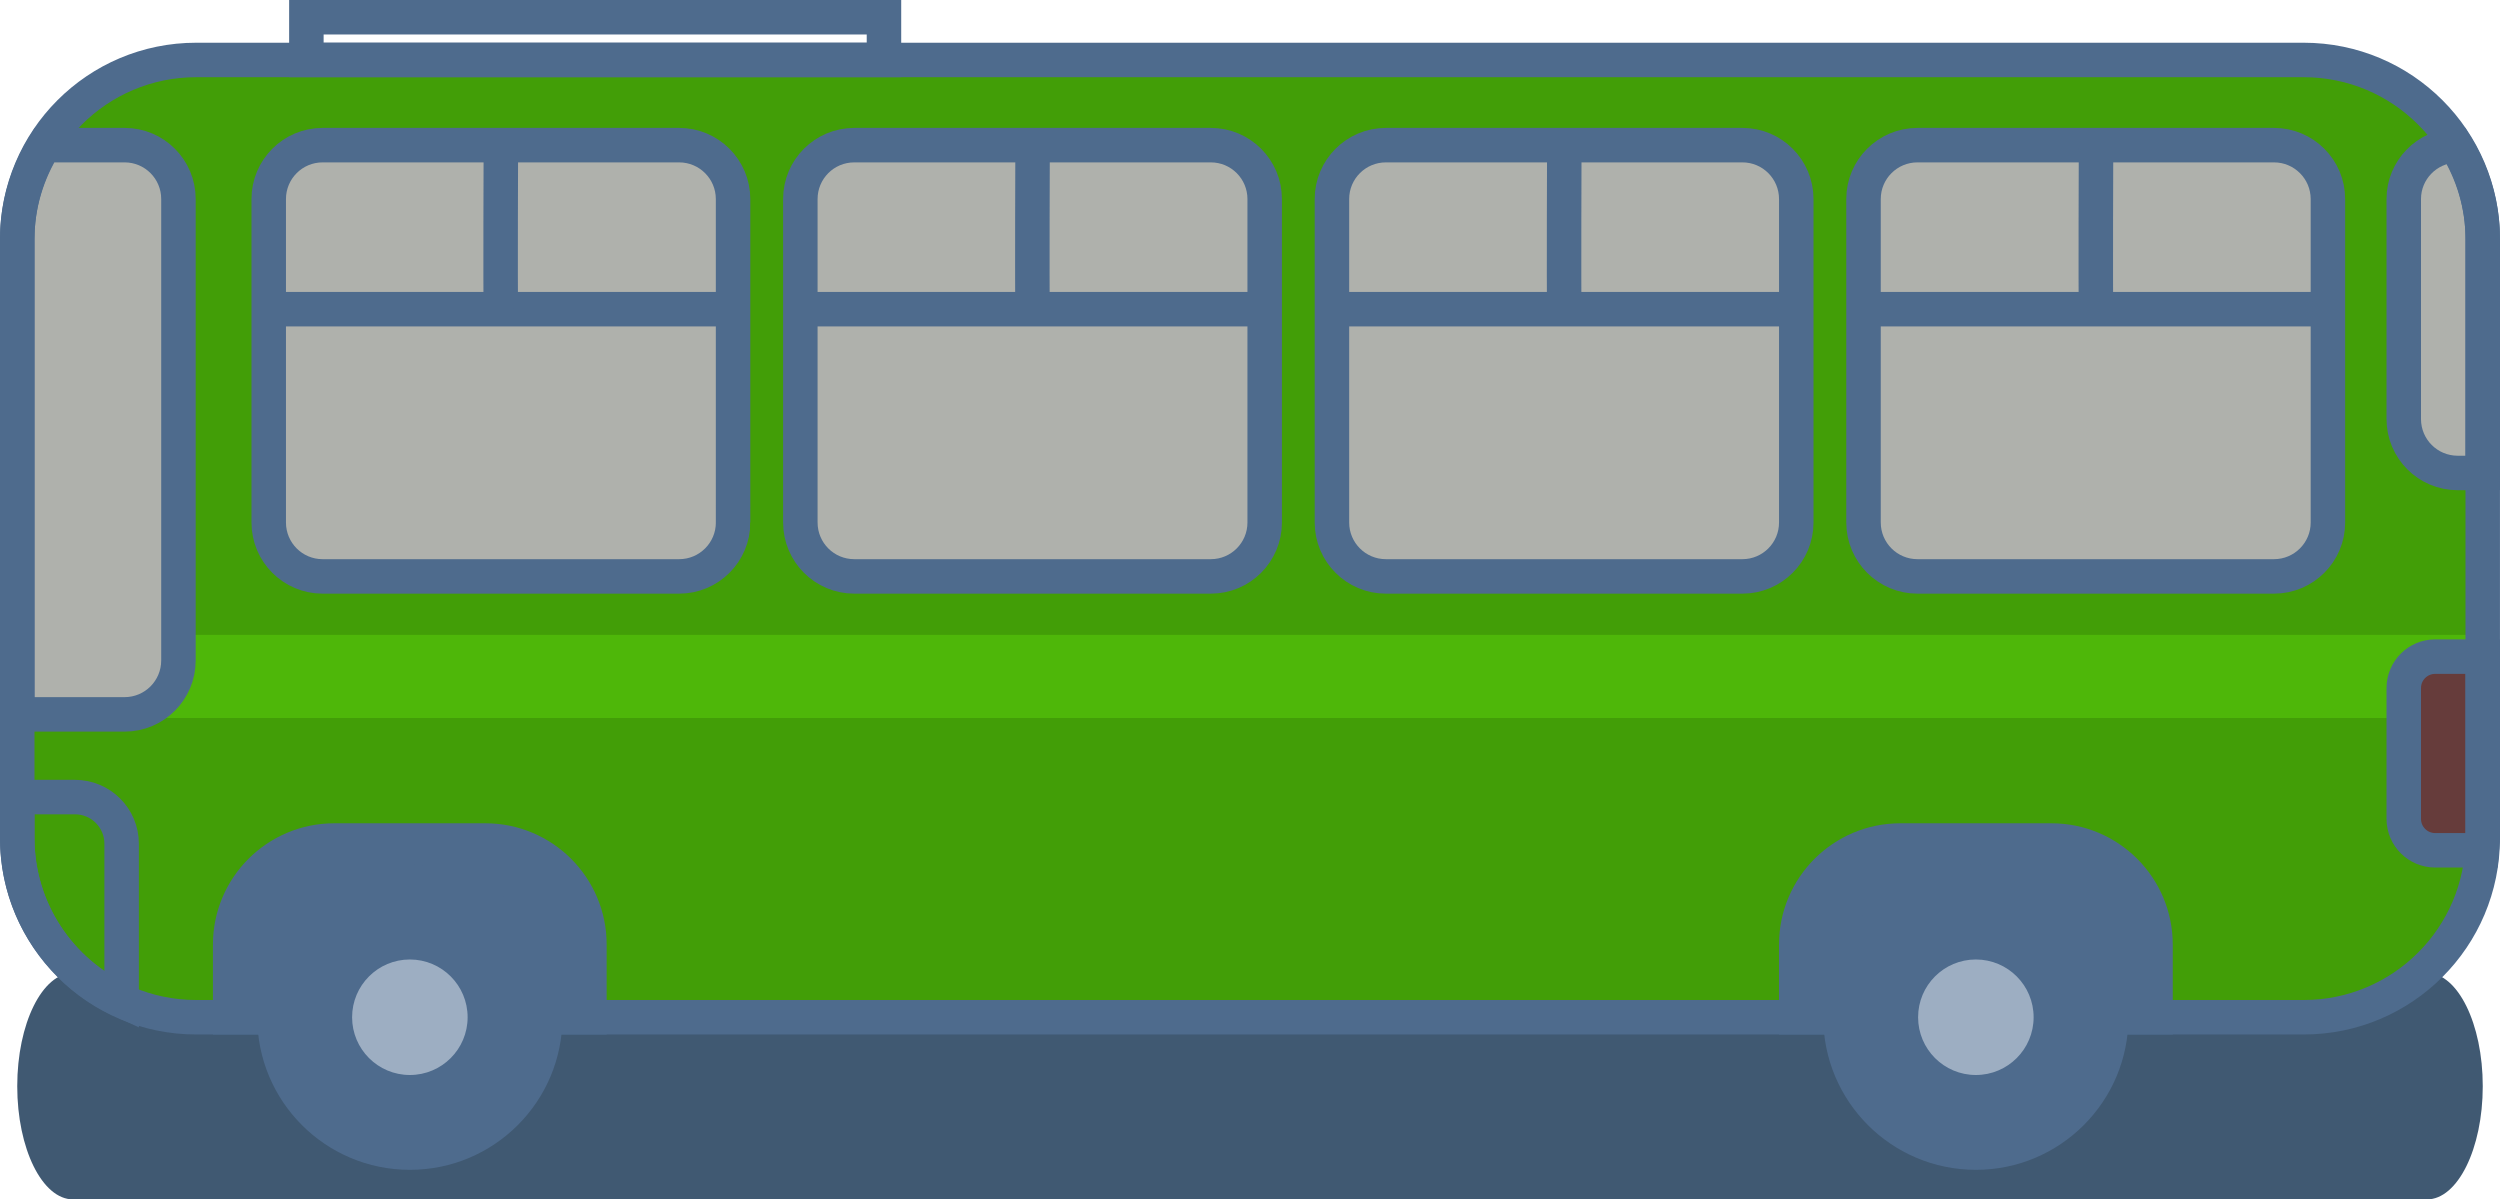<?xml version="1.0" encoding="utf-8"?>
<!-- Generator: Adobe Illustrator 16.0.0, SVG Export Plug-In . SVG Version: 6.00 Build 0)  -->
<!DOCTYPE svg PUBLIC "-//W3C//DTD SVG 1.1//EN" "http://www.w3.org/Graphics/SVG/1.1/DTD/svg11.dtd">
<svg version="1.1" id="Layer_1" xmlns="http://www.w3.org/2000/svg" xmlns:xlink="http://www.w3.org/1999/xlink" x="0px" y="0px"
	 width="72.5px" height="34.783px" viewBox="0 0 72.5 34.783" enable-background="new 0 0 72.5 34.783" xml:space="preserve">
<g>
	<path fill="#405972" d="M72,31.5c0,1.812-0.727,3.283-1.621,3.283H2.121c-0.896,0-1.621-1.471-1.621-3.283l0,0
		c0-1.814,0.725-3.285,1.621-3.285h68.258C71.273,28.215,72,29.686,72,31.5L72,31.5z"/>
	<path fill="#429E07" d="M72,6.932c0-2.868-2.326-5.193-5.193-5.193H5.693C2.824,1.738,0.5,4.063,0.5,6.932v17.375
		c0,2.868,2.324,5.193,5.193,5.193h61.113c2.867,0,5.193-2.325,5.193-5.193V6.932z"/>
	<rect x="0.5" y="18.411" fill="#4EB709" width="71.5" height="2.411"/>
	<path fill="#AFB1AC" d="M3.613,4.209H1.289C0.797,5.002,0.5,5.93,0.5,6.932v13.785h3.113c0.863,0,1.562-0.7,1.562-1.564V5.773
		C5.176,4.909,4.477,4.209,3.613,4.209z"/>
	<path fill="#AFB1AC" d="M69.709,5.773v6.379c0,0.864,0.699,1.564,1.564,1.564H72V6.932c0-1-0.297-1.925-0.785-2.717
		C70.379,4.246,69.709,4.93,69.709,5.773z"/>
	<path fill="#AFB1AC" d="M21.26,15.152c0,0.864-0.701,1.564-1.564,1.564H9.355c-0.863,0-1.562-0.7-1.562-1.564V5.773
		c0-0.864,0.699-1.564,1.562-1.564h10.34c0.863,0,1.564,0.7,1.564,1.564V15.152z"/>
	<path fill="#AFB1AC" d="M36.676,15.152c0,0.864-0.699,1.564-1.562,1.564h-10.34c-0.865,0-1.564-0.7-1.564-1.564V5.773
		c0-0.864,0.699-1.564,1.564-1.564h10.34c0.863,0,1.562,0.7,1.562,1.564V15.152z"/>
	<path fill="#AFB1AC" d="M52.092,15.152c0,0.864-0.699,1.564-1.562,1.564h-10.34c-0.863,0-1.564-0.7-1.564-1.564V5.773
		c0-0.864,0.701-1.564,1.564-1.564h10.34c0.863,0,1.562,0.7,1.562,1.564V15.152z"/>
	<path fill="#AFB1AC" d="M67.51,15.152c0,0.864-0.701,1.564-1.564,1.564h-10.34c-0.863,0-1.564-0.7-1.564-1.564V5.773
		c0-0.864,0.701-1.564,1.564-1.564h10.34c0.863,0,1.564,0.7,1.564,1.564V15.152z"/>
	<path fill="none" stroke="#4E6B8D" stroke-miterlimit="10" d="M14.074,24.375H9.695c-1.668,0-3.02,1.352-3.02,3.018V29.5h10.418
		v-2.107C17.094,25.727,15.742,24.375,14.074,24.375z"/>
	<path fill="none" stroke="#4E6B8D" stroke-miterlimit="10" d="M59.49,24.375h-4.379c-1.668,0-3.02,1.352-3.02,3.018V29.5H62.51
		v-2.107C62.51,25.727,61.158,24.375,59.49,24.375z"/>
	<path fill="#4E6B8D" d="M14.074,24.375H9.695c-1.668,0-3.02,1.352-3.02,3.018V29.5h10.418v-2.107
		C17.094,25.727,15.742,24.375,14.074,24.375z"/>
	<path fill="#4E6B8D" d="M59.49,24.375h-4.379c-1.668,0-3.02,1.352-3.02,3.018V29.5H62.51v-2.107
		C62.51,25.727,61.158,24.375,59.49,24.375z"/>
	<path fill="#663C3B" d="M70.621,19.042c-0.504,0-0.912,0.408-0.912,0.912v3.793c0,0.504,0.408,0.912,0.912,0.912h1.344
		C71.973,24.541,72,24.428,72,24.307v-5.265H70.621z"/>
	<g>
		<path fill="none" stroke="#4E6B8D" stroke-miterlimit="10" d="M72,6.932c0-2.868-2.326-5.193-5.193-5.193H5.693
			C2.824,1.738,0.5,4.063,0.5,6.932v17.375c0,2.868,2.324,5.193,5.193,5.193h61.113c2.867,0,5.193-2.325,5.193-5.193V6.932z"/>
		<path fill="none" stroke="#4E6B8D" stroke-miterlimit="10" d="M3.613,4.209H1.289C0.797,5.002,0.5,5.93,0.5,6.932v13.785h3.113
			c0.863,0,1.562-0.7,1.562-1.564V5.773C5.176,4.909,4.477,4.209,3.613,4.209z"/>
		<path fill="none" stroke="#4E6B8D" stroke-miterlimit="10" d="M21.26,15.152c0,0.864-0.701,1.564-1.564,1.564H9.355
			c-0.863,0-1.562-0.7-1.562-1.564V5.773c0-0.864,0.699-1.564,1.562-1.564h10.34c0.863,0,1.564,0.7,1.564,1.564V15.152z"/>
		<path fill="none" stroke="#4E6B8D" stroke-miterlimit="10" d="M36.676,15.152c0,0.864-0.699,1.564-1.562,1.564h-10.34
			c-0.865,0-1.564-0.7-1.564-1.564V5.773c0-0.864,0.699-1.564,1.564-1.564h10.34c0.863,0,1.562,0.7,1.562,1.564V15.152z"/>
		<path fill="none" stroke="#4E6B8D" stroke-miterlimit="10" d="M52.092,15.152c0,0.864-0.699,1.564-1.562,1.564h-10.34
			c-0.863,0-1.564-0.7-1.564-1.564V5.773c0-0.864,0.701-1.564,1.564-1.564h10.34c0.863,0,1.562,0.7,1.562,1.564V15.152z"/>
		<path fill="none" stroke="#4E6B8D" stroke-miterlimit="10" d="M67.51,15.152c0,0.864-0.701,1.564-1.564,1.564h-10.34
			c-0.863,0-1.564-0.7-1.564-1.564V5.773c0-0.864,0.701-1.564,1.564-1.564h10.34c0.863,0,1.564,0.7,1.564,1.564V15.152z"/>
		<path fill="none" stroke="#4E6B8D" stroke-miterlimit="10" d="M69.709,5.773v6.379c0,0.864,0.699,1.564,1.564,1.564H72V6.932
			c0-1-0.297-1.925-0.785-2.717C70.379,4.246,69.709,4.93,69.709,5.773z"/>
		<path fill="none" stroke="#4E6B8D" stroke-miterlimit="10" d="M70.621,19.042c-0.504,0-0.912,0.408-0.912,0.912v3.793
			c0,0.504,0.408,0.912,0.912,0.912h1.344C71.973,24.541,72,24.428,72,24.307v-5.265H70.621z"/>
		<path fill="none" stroke="#4E6B8D" stroke-miterlimit="10" d="M2.174,23.115H0.5v1.191c0,2.092,1.244,3.884,3.027,4.707v-4.547
			C3.527,23.721,2.922,23.115,2.174,23.115z"/>
		<line fill="none" stroke="#4E6B8D" stroke-miterlimit="10" x1="7.961" y1="8.966" x2="21.26" y2="8.966"/>
		<line fill="none" stroke="#4E6B8D" stroke-miterlimit="10" x1="23.293" y1="8.966" x2="36.592" y2="8.966"/>
		<line fill="none" stroke="#4E6B8D" stroke-miterlimit="10" x1="38.625" y1="8.966" x2="51.924" y2="8.966"/>
		<line fill="none" stroke="#4E6B8D" stroke-miterlimit="10" x1="53.957" y1="8.966" x2="67.258" y2="8.966"/>
		<path fill="none" stroke="#4E6B8D" stroke-miterlimit="10" d="M14.525,8.966c-0.016-0.508,0-4.757,0-4.757"/>
		<path fill="none" stroke="#4E6B8D" stroke-miterlimit="10" d="M29.945,8.966c-0.016-0.508,0-4.757,0-4.757"/>
		<path fill="none" stroke="#4E6B8D" stroke-miterlimit="10" d="M45.365,8.966c-0.016-0.508,0-4.757,0-4.757"/>
		<path fill="none" stroke="#4E6B8D" stroke-miterlimit="10" d="M60.785,8.966c-0.016-0.508,0-4.757,0-4.757"/>
		<rect x="8.885" y="0.5" fill="none" stroke="#4E6B8D" stroke-miterlimit="10" width="16.75" height="1.238"/>
	</g>
	<circle fill="#4E6B8D" cx="11.886" cy="29.5" r="3.925"/>
	<circle fill="#4E6B8D" cx="57.3" cy="29.5" r="3.925"/>
	<circle fill="none" stroke="#4E6B8D" stroke-miterlimit="10" cx="11.886" cy="29.5" r="3.925"/>
	<circle fill="#9DAEC2" cx="11.886" cy="29.5" r="1.675"/>
	<circle fill="none" stroke="#4E6B8D" stroke-miterlimit="10" cx="57.3" cy="29.5" r="3.925"/>
	<circle fill="#9DAEC2" cx="57.3" cy="29.5" r="1.675"/>
</g>
</svg>

